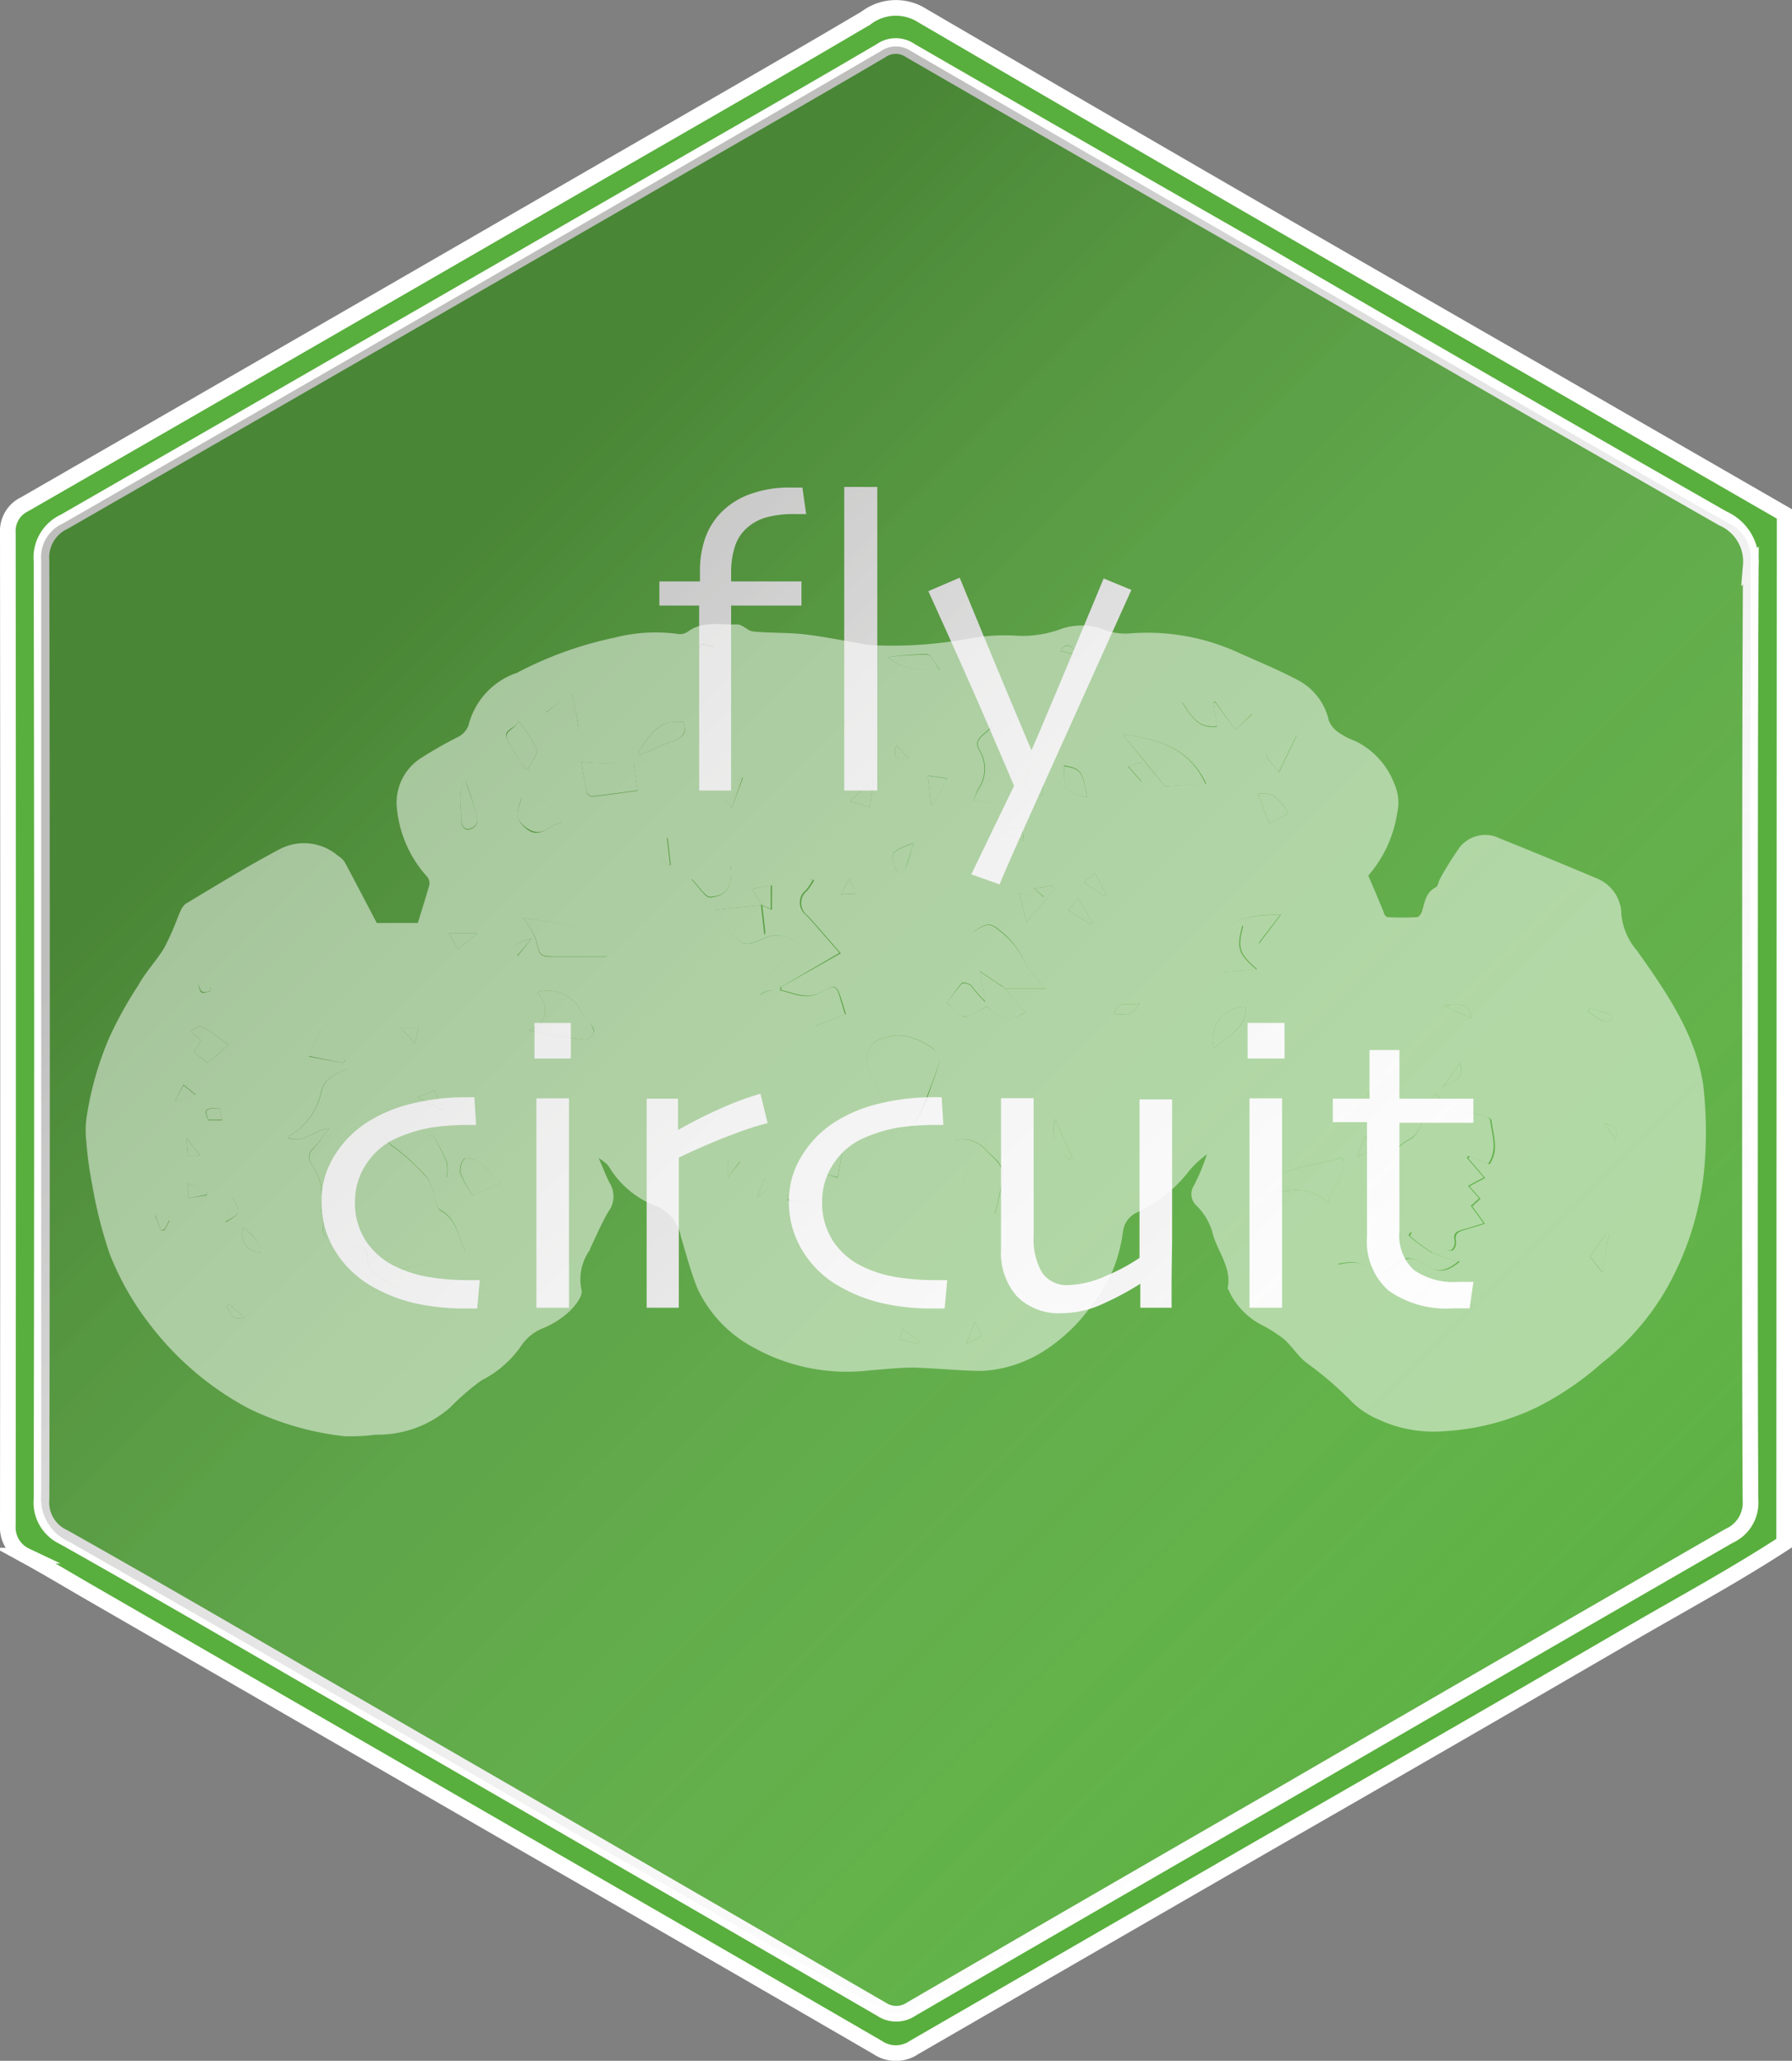 <svg xmlns="http://www.w3.org/2000/svg" xmlns:xlink="http://www.w3.org/1999/xlink" viewBox="0 0 114.39 131.49"><rect x="0" y="0" width="114.39" height="131.49" fill="#808080" stroke="none"/><defs><style>.a{isolation:isolate;}.b,.c{fill:#58af3d;}.c{stroke:#fff;stroke-miterlimit:10;}.d{fill:#fff;}.e{opacity:0.3;fill:url(#a);}.e,.f{mix-blend-mode:overlay;}.f{opacity:0.5;}</style><linearGradient id="a" x1="1370.99" y1="713.28" x2="1456.7" y2="798.99" gradientTransform="translate(1471.06 821.87) rotate(180)" gradientUnits="userSpaceOnUse"><stop offset="0" stop-color="#fff" stop-opacity="0.1"/><stop offset="0.84" stop-color="#282726"/></linearGradient></defs><title>Asset 56</title><g class="a"><path class="b" d="M58.13,3.27a1.65,1.65,0,0,0-1.91,0c-3.8,2.24-7.63,4.43-11.46,6.63Q24.44,21.63,4.09,33.32a2.52,2.52,0,0,0-1.45,2.5q.06,29.93,0,59.86A2.42,2.42,0,0,0,4,98.09c5,2.82,9.94,5.69,14.9,8.56q18.65,10.77,37.3,21.57a1.7,1.7,0,0,0,1.92,0q11.78-6.84,23.58-13.64,14.3-8.26,28.62-16.5a2.32,2.32,0,0,0,1.37-2.31c0-10,0-19.92,0-29.88s0-19.84,0-29.77a3,3,0,0,0-1.78-3q-14.77-8.43-29.49-17Q69.31,9.74,58.13,3.27Z"/><path class="c" d="M113.89,98.46c-3.07,2-6.33,3.77-9.51,5.61q-11.82,6.87-23.68,13.67-11.17,6.44-22.35,12.9a2.07,2.07,0,0,1-2.33,0q-11.31-6.56-22.64-13.07L5.81,101.66c-1.39-.8-2.76-1.63-4.17-2.4A2,2,0,0,1,.5,97.33Q.53,65.66.5,34a1.89,1.89,0,0,1,1.08-1.83Q20.36,21.36,39.1,10.53c5.4-3.11,10.81-6.21,16.18-9.38A3.14,3.14,0,0,1,58.88,1Q78.4,12.39,98,23.63l15.92,9.17Zm-2.18-32.61c0-9.92,0-19.84.05-29.77a3,3,0,0,0-1.78-3q-14.78-8.43-29.49-17Q69.32,9.7,58.13,3.24a1.64,1.64,0,0,0-1.9,0c-3.81,2.24-7.64,4.43-11.46,6.63Q24.44,21.6,4.1,33.29a2.51,2.51,0,0,0-1.45,2.5q.06,29.93,0,59.86a2.43,2.43,0,0,0,1.4,2.42c5,2.81,9.94,5.68,14.89,8.55q18.66,10.77,37.31,21.57a1.7,1.7,0,0,0,1.92,0q11.77-6.84,23.58-13.64Q96,106.28,110.37,98a2.32,2.32,0,0,0,1.37-2.31C111.69,85.77,111.71,75.81,111.71,65.85Z"/><path class="d" d="M51.46,32.8H50.8a6.65,6.65,0,0,0-1.95.23,3.12,3.12,0,0,0-1.28.76,2.62,2.62,0,0,0-.67,1.12,5.33,5.33,0,0,0-.23,1.6v.59h4.49v1.54H46.67q0,4.28,0,7.93c0,2.44,0,3.73,0,3.87H44.63c0-.14,0-1.38,0-3.71s0-5,0-8.09H42.09V37.1h2.59v-.65A6.34,6.34,0,0,1,45,34.38a4.47,4.47,0,0,1,1.06-1.71,4.89,4.89,0,0,1,1.76-1.12,7.28,7.28,0,0,1,2.69-.44h.71Z"/><path class="d" d="M56,50.44H53.89c0-.1,0-1.39,0-3.86s0-4.51,0-6.13c0-1.05,0-2.37,0-4s0-3.39,0-5.38H56c0,1.36,0,2.92,0,4.7s0,3.28,0,4.51c0,2.66,0,5,0,7S56,50.34,56,50.44Z"/><path class="d" d="M72.22,37.64q-2.56,5.67-5.41,12t-3,6.79L62,55.79l2.73-5.65c-.07-.18-.62-1.46-1.65-3.85S60.75,41,59.26,37.72l2-.86c1,2.45,2,4.86,3,7.25l1.58,3.76h0q.08-.13,1.5-3.51t3.11-7.45Z"/><path class="d" d="M30.62,81.73l-.16,1.76h-.72a14.65,14.65,0,0,1-3.18-.32,10,10,0,0,1-2.65-1,6.61,6.61,0,0,1-2.49-2.31,5.93,5.93,0,0,1-.9-3.21,5.46,5.46,0,0,1,.82-2.9,6.72,6.72,0,0,1,2.14-2.17,9.29,9.29,0,0,1,2.84-1.17,14.29,14.29,0,0,1,3.42-.4h.54l.11,1.77H30a16.08,16.08,0,0,0-2.5.17,9.45,9.45,0,0,0-2,.59,4.47,4.47,0,0,0-2.07,1.66,4.29,4.29,0,0,0-.77,2.43,4.46,4.46,0,0,0,.72,2.59,4.69,4.69,0,0,0,1.91,1.61,7.57,7.57,0,0,0,2.08.65,14.73,14.73,0,0,0,2.45.2h.83Z"/><path class="d" d="M36.44,67.54H34.12V65.27h2.32Zm-.12,15.9H34.24c0-.14,0-1,0-2.6s0-2.9,0-3.94,0-1.9,0-3,0-2.36,0-3.82h2.08c0,1.27,0,2.45,0,3.55s0,2.09,0,2.95c0,2.05,0,3.69,0,4.93S36.32,83.41,36.32,83.44Z"/><path class="d" d="M49,71.66a18.91,18.91,0,0,0-2.22.72c-1,.37-2.15.86-3.45,1.48,0,.09,0,.54,0,1.32s0,1.52,0,2.2c0,1,0,2.26,0,3.69s0,2.21,0,2.37H41.28c0-.15,0-.64,0-1.48s0-2.26,0-4.28c0-.82,0-2,0-3.43s0-2.85,0-4.15h2v2a31,31,0,0,1,2.94-1.47,17.84,17.84,0,0,1,2.32-.84Z"/><path class="d" d="M60.46,81.73l-.16,1.76h-.73a14.49,14.49,0,0,1-3.17-.32,9.88,9.88,0,0,1-2.65-1,6.47,6.47,0,0,1-2.49-2.31,5.93,5.93,0,0,1-.9-3.21,5.37,5.37,0,0,1,.82-2.9,6.59,6.59,0,0,1,2.13-2.17,9.29,9.29,0,0,1,2.84-1.17,14.42,14.42,0,0,1,3.42-.4h.54l.11,1.77h-.41a16.17,16.17,0,0,0-2.5.17,9.45,9.45,0,0,0-2,.59,4.47,4.47,0,0,0-2.07,1.66,4.28,4.28,0,0,0-.76,2.43,4.46,4.46,0,0,0,.72,2.59,4.66,4.66,0,0,0,1.9,1.61,7.68,7.68,0,0,0,2.08.65,14.94,14.94,0,0,0,2.46.2h.83Z"/><path class="d" d="M74.79,83.44h-2V81.91h0a18.15,18.15,0,0,1-2.3,1.24,6.35,6.35,0,0,1-2.71.64A3.76,3.76,0,0,1,64.9,82.7a4.2,4.2,0,0,1-1-3c0-.7,0-1.54,0-2.51s0-1.68,0-2.12c0-.8,0-1.78,0-3s0-1.83,0-2h2.08c0,.11,0,.75,0,1.9s0,2.07,0,2.75,0,1.37,0,2.27,0,1.55,0,1.93a4.2,4.2,0,0,0,.54,2.28A1.91,1.91,0,0,0,68.1,82a6.32,6.32,0,0,0,2.58-.63,11.59,11.59,0,0,0,2.06-1.11c0-.1,0-.59,0-1.46s0-1.94,0-3.23c0-.92,0-2,0-3.32s0-2,0-2.1h2.08c0,.15,0,.64,0,1.48s0,2.27,0,4.29c0,1.14,0,2.13,0,3S74.77,81.24,74.79,83.44Z"/><path class="d" d="M82,67.54H79.64V65.27H82Zm-.12,15.9H79.76c0-.14,0-1,0-2.6s0-2.9,0-3.94,0-1.9,0-3,0-2.36,0-3.82h2.08c0,1.27,0,2.45,0,3.55s0,2.09,0,2.95c0,2.05,0,3.69,0,4.93S81.84,83.41,81.84,83.44Z"/><path class="d" d="M94.05,81.81l-.24,1.67-.45,0h-.63a6.39,6.39,0,0,1-4.09-1.13,4.2,4.2,0,0,1-1.38-3.46c0-1,0-2,0-3.14s0-2.5,0-4.15H85.08V70.1h2.34V67h1.91V70.1h4.72v1.54H89.33c0,.19,0,.74,0,1.65s0,1.59,0,2v3.27a3,3,0,0,0,.92,2.47,4.43,4.43,0,0,0,2.85.76h1Z"/><path class="e" d="M56.26,128.22a1.67,1.67,0,0,0,1.91,0c3.8-2.23,7.63-4.42,11.46-6.62Q90,109.87,110.29,98.16a2.5,2.5,0,0,0,1.46-2.49q-.06-29.92,0-59.86a2.42,2.42,0,0,0-1.4-2.42c-5-2.81-9.94-5.69-14.9-8.55Q76.8,14.05,58.15,3.26a1.7,1.7,0,0,0-1.92,0Q44.44,10.12,32.65,16.92,18.36,25.17,4,33.41a2.34,2.34,0,0,0-1.37,2.32c0,10,0,19.92,0,29.88s0,19.84,0,29.76a3,3,0,0,0,1.78,3c9.85,5.62,19.66,11.3,29.49,17Q45.09,121.76,56.26,128.22Z"/><g class="f"><path class="d" d="M24.05,58.89h2.62c.25-.81.51-1.62.74-2.44a.68.68,0,0,0-.17-.54,7.57,7.57,0,0,1-1.92-4.52,3.38,3.38,0,0,1,1.52-3A26.94,26.94,0,0,1,29.28,47a1.35,1.35,0,0,0,.62-.7A4.77,4.77,0,0,1,33,42.93a23.8,23.8,0,0,1,6.21-2.24,10.6,10.6,0,0,1,4-.25.88.88,0,0,0,.67-.12c1-.74,2.11-.43,3.18-.48.34,0,.68.42,1,.45,1.08.11,2.18.06,3.26.18s2.43.39,3.65.59a4.92,4.92,0,0,0,.77.11,27,27,0,0,0,6.21-.44,12.29,12.29,0,0,1,2.91-.17,7,7,0,0,0,2.9-.44,4,4,0,0,1,2.8.09,3.92,3.92,0,0,0,1.51.21,13.94,13.94,0,0,1,7,1.23c1.26.56,2.53,1.09,3.75,1.73a3.86,3.86,0,0,1,2,2.58,1.65,1.65,0,0,0,.64.78,4.51,4.51,0,0,0,1.07.55A5,5,0,0,1,89,50a2.94,2.94,0,0,1,.19,1.87,7.91,7.91,0,0,1-1.85,4c.35.8.68,1.59,1,2.37,0,.12.16.28.25.28a16.49,16.49,0,0,0,1.86,0c.12,0,.28-.22.32-.37.18-.58.24-1.21.89-1.54.14-.07.16-.37.27-.55a20.1,20.1,0,0,1,1.25-2,2.08,2.08,0,0,1,2.59-.55c2,.8,4.08,1.66,6.12,2.52a2.5,2.5,0,0,1,1.61,2.32,4.13,4.13,0,0,0,1,2.31c1.85,2.62,3.72,5.29,4.22,8.54a26.3,26.3,0,0,1,.06,5.47,19.15,19.15,0,0,1-1.71,6.22,16.33,16.33,0,0,1-4.78,6.05,19.26,19.26,0,0,1-4.16,2.84,15.5,15.5,0,0,1-5.82,1.53,8.37,8.37,0,0,1-4.36-.76,5.36,5.36,0,0,1-1.65-1.1,21.91,21.91,0,0,0-2.88-2.48c-.55-.42-.94-1.06-1.46-1.53a10.31,10.31,0,0,0-1.3-.84,4.71,4.71,0,0,1-2.18-2.16c0-.09-.12-.18-.11-.26.27-1.36-.73-2.4-1-3.64a3.9,3.9,0,0,0-1-1.62,1,1,0,0,1-.16-1.27,12.63,12.63,0,0,0,.83-2,6.8,6.8,0,0,0-1.09,1,8.87,8.87,0,0,1-3.35,2.7,1.54,1.54,0,0,0-.91,1.19,10.27,10.27,0,0,1-.64,2.48,13,13,0,0,1-1.72,2.74,10.86,10.86,0,0,1-2.25,2.14,8.22,8.22,0,0,1-4.35,1.57c-1.49,0-3-.18-4.48-.21-.89,0-1.79.11-2.69.17a12.24,12.24,0,0,1-7.49-1.47,8.18,8.18,0,0,1-3.54-3.73c-.44-1.07-.72-2.2-1.06-3.3A2.62,2.62,0,0,0,42,77a6,6,0,0,1-3.13-2.56,1,1,0,0,0-.19-.21,5.44,5.44,0,0,0-.46-.34c.29.66.47,1.18.73,1.65a1.62,1.62,0,0,1-.13,1.79c-.43.75-.77,1.55-1.15,2.34l0,.06a3.23,3.23,0,0,0-.55,2.58c.1.37-.39,1-.77,1.36a5.54,5.54,0,0,1-1.67,1.07,3,3,0,0,0-1.45,1.19,6.84,6.84,0,0,1-2.5,2.15,15.42,15.42,0,0,0-2,1.73A7,7,0,0,1,24,91.54a13.07,13.07,0,0,1-2,.1,18.51,18.51,0,0,1-6.22-1.82,19.46,19.46,0,0,1-6.35-5.49A18.12,18.12,0,0,1,7,80a28.38,28.38,0,0,1-1.11-4.38,23.8,23.8,0,0,1-.38-2.78,6.12,6.12,0,0,1,0-1.42A20.52,20.52,0,0,1,7,66.15a25.6,25.6,0,0,1,1.82-3.27C9.3,62,10,61.3,10.5,60.45a17.66,17.66,0,0,0,.88-2c.13-.29.26-.66.5-.8,2-1.2,4-2.43,6-3.48a3.33,3.33,0,0,1,3.69.43A1.35,1.35,0,0,1,22,55C22.68,56.26,23.35,57.56,24.05,58.89Zm40,4.08-1.5-1,.34,1.92a9.44,9.44,0,0,1-.87-1c-.14-.14-.54-.26-.62-.18A13,13,0,0,0,60.45,64c.39.32.75.85,1.11.86s.95-.4,1.42-.63c1.27,1,1.27,1,2.47.37l-1.3-1.51h2.62a8.76,8.76,0,0,1-1.32-1.61A5.24,5.24,0,0,0,64,59.5c-.78-.65-.88-.68-1.85-.07l.77,1.44ZM48.6,57.76l-2.93.29,0,.24c.31.35.62.7.92,1.06.83,1,1,1.08,2.17.53a1.92,1.92,0,0,1,2.33.5c-.88,1-2.27,1.5-2.57,3.11,1-.73,1.15.11,1.61.61a10.85,10.85,0,0,0,1.79,1.34.23.23,0,0,0,.2,0L54,64.7c-.11-.35-.18-.6-.26-.85-.33-1-.37-1.1-1.29-.57s-1.73.07-2.58-.11l0-.2,3.8-2.14c-.7-.8-1.4-1.63-2.13-2.42a1,1,0,0,1,0-1.59,4.07,4.07,0,0,0,.43-.65,1.26,1.26,0,0,0-1.83.88,4.78,4.78,0,0,1-.32.64c-.28.6-.57,1.19-.94,2-.09-.79-.15-1.35-.22-1.92l.62.29V56.49L48,56.7ZM21,72c-.34.45-.62.88-1,1.26a.74.74,0,0,0-.08,1.07,3.44,3.44,0,0,1,.6,2.37,3.44,3.44,0,0,0,.09,1.06c.12.44-.25,1.06.44,1.29.47.16.94.3,1.42.45a.72.72,0,0,0,.21,0c.57-.05.74.26.78.77a1.27,1.27,0,0,0,.26.83c.59.46,1.26.83,2,1.3L25.6,81l4.1-1.15c-.48-1.06-.57-2.11-1.59-2.65-.16-.08-.24-.37-.32-.58a4.51,4.51,0,0,0-.49-1.45,14.37,14.37,0,0,0-2.15-2A1.24,1.24,0,0,1,24.53,72a1.28,1.28,0,0,0-.17-.8c-.72-1-1.48-2-2.23-3-1.09.5-1.42.74-1.63,1.44a4.17,4.17,0,0,1-2.05,2.84s0,0-.06.13C19.37,73,20.05,72.09,21,72Zm70.63-2.28c-.38.85-.67,1.54-1,2.21a1.53,1.53,0,0,1-.55.69A3.86,3.86,0,0,0,88,76.26a1.26,1.26,0,0,1-.66,1.23c-1.31.63-1.58,1.88-1.92,3.2a4.73,4.73,0,0,1,1-.13,2,2,0,0,1,.86.25c1,.59,1,.63,1.86-.11a1.14,1.14,0,0,1,1.48-.2c.2.12.45.18.64.31.7.48,1.28.23,1.93-.31a12.12,12.12,0,0,1-1.73-.56,10.79,10.79,0,0,1-1.46-1.08l.12-.21c.67.32,1.33.66,2,1,.19.09.48.21.62.13a.67.67,0,0,0,.2-.59c-.09-.46.15-.6.5-.7s.85-.25,1.35-.41l-.81-1.11.53-.48-.71-.8,1-.53-1.07-1.25.08-.13,1.27.51c.64-.93.23-1.87.13-2.79,0-.1-.23-.22-.38-.27C93.66,70.9,92.48,70.85,91.61,69.75ZM60,67.72c-.15-.32-.21-.67-.4-.79a4.62,4.62,0,0,0-1.74-.82,3.11,3.11,0,0,0-2,.35,1.6,1.6,0,0,0-.31,2c.52,1.11,1.08,2.21,1.66,3.29.29.53.77.51,1.08,0A11.24,11.24,0,0,0,59,70.58C59.34,69.64,59.68,68.68,60,67.72Zm1,5a4.48,4.48,0,0,0,.2.44,1.82,1.82,0,0,1,.32,2,.6.6,0,0,0,.11.56c.61.59,1.26,1.15,1.9,1.72.16-.68.32-1.39.49-2.1.21-.91-.44-1.34-1-1.89A2,2,0,0,0,61,72.75ZM33.4,58.59a6,6,0,0,1,.8,1.35c.27,1.12.23,1.13,1.42,1.11l1.08,0h2l.06-.19c-.61-.56-1.13-1.35-1.85-1.61A19.18,19.18,0,0,0,33.4,58.59ZM71.65,46.84c.95,1.18,1.78,2.2,2.62,3.22a.36.36,0,0,0,.25.11L77,50C75.91,47.72,74,47.18,71.65,46.84Zm13.1,29.9c.35-1.06,1.2-1.72.94-2.89-1.89.62-4,.45-5.4,2.34C81.79,76.22,83.34,75.32,84.75,76.74ZM62.16,51.07c.54,0,1.18.27,1.4.06a4.14,4.14,0,0,0,1-1.73c.39-1.28-.83-2-1.2-3.13-.36.54-1.31.8-.87,1.58a2.27,2.27,0,0,1-.07,2.51A6.31,6.31,0,0,0,62.16,51.07ZM33.77,65.77c1.35.23,2.42.44,3.5.58.19,0,.48-.19.6-.38s0-.42-.16-.6-.48-.59-.66-.92a2.34,2.34,0,0,0-2.75-1.14C35,64.22,35.12,65.06,33.77,65.77Zm48-7.41c-1.47,0-2.7.11-3.69,1-.13.12-.33.29-.33.43,0,.73.1,1.46.17,2.26l2.33-.21c-1.16-1-1.27-1.37-.87-2.81l1,1.17ZM37.1,48.61c.13.71.23,1.34.37,2a.43.43,0,0,0,.36.22c.94-.1,1.88-.24,2.87-.37l-.27-1.82A16.06,16.06,0,0,1,37.1,48.61Zm15.58,26.3.8.24.35-2c-.37.28-.57.44-.78.58a4,4,0,0,1-1.18.76,2,2,0,0,0-1.6,2.09C51.68,76.81,52.35,76.87,52.68,74.91ZM78.85,46.57l1.09-1c-1.48-.64-2.85-1.36-4.47-.74.79,1.3,1.24,1.62,2.21,1.55l-.23-1.51.13-.06Zm-43,5.94c-.58-1.16-1.34-1.78-2.55-1.58-.3.76-.5,1.36.37,2S35.09,52.52,35.88,52.51Zm-5.7,23.77,1.9-.85c-.6-.5-1.1-1-1.65-1.36-.21-.15-.72-.23-.79-.13a1.23,1.23,0,0,0-.24.93A8.73,8.73,0,0,0,30.18,76.28ZM33.45,49l.27.07c.19-.43.63-.93.53-1.26A8.1,8.1,0,0,0,33.08,46c-.18.55-1.07.52-.68,1.24S33.1,48.37,33.45,49Zm13.18,6.26-2.5.85c.49.49.88,1.18,1.21,1.16C46.45,57.14,46.8,56.51,46.63,55.22ZM40.73,48l.1.18c.71-.3,1.41-.65,2.14-.9s.87-.59.65-1.21C42,45.85,41.44,47,40.73,48ZM12.83,66.38l-.45.75.86.69c.25-.2.47-.37.68-.55s.44-.41.67-.62c-1.73-1.26-1.82-1.39-2.39-.83ZM79.5,64.24a2.06,2.06,0,0,0-2,2.63C79.33,65.49,79.51,65.26,79.5,64.24Zm-43-20-1.62,1.19c.53.44,1,.81,1.41,1.15a.64.64,0,0,0,.49,0c.08,0,.13-.27.11-.41C36.79,45.56,36.66,45,36.5,44.19ZM21.91,67.83l.09-.15-1.5-2-.78,1.74Zm7.8-18c-.56.79-.23,1.69-.28,2.54a.69.69,0,0,0,.32.56.72.72,0,0,0,.6-.24.77.77,0,0,0,.1-.6C30.23,51.31,30,50.58,29.71,49.79Zm51.92-.54,1.14-2.34c-.9.28-1.72.38-1.92,1.2C80.78,48.38,81.29,48.78,81.63,49.25ZM65.51,58.84l1.83-2.13-.15-.2-1.2.18.64.56-.07.1L65.08,57Zm3.88-8c-.28-1.66-.4-1.82-1.47-2C67.9,50.42,68,50.52,69.39,50.89ZM81,52.53l1.22-.61c-.44-.81-.89-1.43-1.91-1.27ZM56.69,41.93c.82.8,2,.8,3.31.8-.34-.42-.56-.95-.8-1A20.24,20.24,0,0,0,56.69,41.93Zm9.84,8.85c.1-1.39,0-1.47-.94-1.68C65.34,50.21,65.46,50.43,66.53,50.78Zm-8.21,3c-1.49.57-1.49.58-1.16,1.61,0,.11.17.29.23.29a.55.55,0,0,0,.38-.23C58,55,58.11,54.47,58.32,53.8ZM46.71,51.55l.72-1.93-1.68.59ZM68.24,74l.23-.09-1.11-2.5C67.06,72.34,67.33,73,68.24,74Zm-40.6-1.53-.2,0,.77,2.65.31,0a2.73,2.73,0,0,0,0-1A16.94,16.94,0,0,0,27.64,72.43ZM102.7,78.8l-.2-.07-1,1.46.78,1ZM59.43,51.31l.16,0,.88-1.65-1.24-.18ZM16.6,79.92c0-.57,0-.7-1.06-1.6A1.17,1.17,0,0,0,16.6,79.92ZM55.75,49.76l-1.48,1.35,1.24.4ZM30.5,59.56H28.66l.57,1Zm37.71-1.47,1.38.87.12-.14-.89-1.5ZM88.63,70l-1.36-.26.86,1.56ZM42.7,55.25l.12-.07-.2-1.72-.87.68ZM93.21,67.83l-1.14,1.56C92.57,69,93.55,69,93.21,67.83ZM72.73,64c-.63.26-1.39-.3-1.59.74C71.7,64.67,72.33,64.92,72.73,64Zm-2.24-6.81.12-.11L69.9,55.7l-.71.6ZM27.74,69.59,26.66,70l1.63.85ZM14,70.7c-.94,0-1,.08-.7.78l.88,0ZM12,76.46l1.2-.2,0-.22L12,75.51Zm2.86-.11L14.4,78C15.37,77.4,15.37,77.4,14.83,76.35ZM92.14,64.16l1.78.81C93.76,64.1,93.55,64,92.14,64.16ZM12,73.72h.76L11.9,72.6ZM33.92,59.89c-1.08.25-1.17.37-.88,1.12Zm67.54,4.42-.09.2a6.8,6.8,0,0,0,1,.67c.13.07.38-.11.57-.18l-.25-.3ZM26.72,65.57H25.56l.93,1ZM64,52.9v.15l1.36.62-.13-.9ZM86.64,73.8l1.1-.42-.6-.92Zm-19-32.27,1.32.31C68.19,41,68.09,41,67.68,41.53Zm5.2,7.1L72,48.9l.86,1ZM46.45,75.14l.79-1-.79-.26Zm1.87,1.29c.37-.33,1-.57.47-1.22ZM11.17,70.25l1.32-.41-.78-.63ZM58.65,85.72l.07-.12-1.1-.81-.2.69ZM10.27,78.5l.23,0,.32-.61-.73-.45-.19.12Zm52.4,6.75-.43-.91-.57,1.42ZM54.2,56.07l-.52,1,1-.06Zm-9.43-15-.17.24a3.68,3.68,0,0,0,.58.39s.21-.25.38-.46ZM14.61,83.19l-.13.17c.41.81.41.81,1.13.73Zm88.5-10.49c.22-.6,0-.88-.68-1ZM58,48.4l-.78-.84C57,48.36,57.1,48.46,58,48.4ZM13.42,63.25V63l-.78-.16c.08.17.11.42.24.49S13.23,63.27,13.42,63.25Z"/><path class="d" d="M21,72c-.93.06-1.61,1-2.59.6,0-.08,0-.12.06-.13a4.17,4.17,0,0,0,2.05-2.84c.21-.7.54-.94,1.63-1.44.75,1,1.51,2,2.23,3a1.28,1.28,0,0,1,.17.8,1.24,1.24,0,0,0,.62,1.23,14.37,14.37,0,0,1,2.15,2,4.51,4.51,0,0,1,.49,1.45c.08.21.16.5.32.58,1,.54,1.11,1.59,1.59,2.65L25.6,81l.13,1.41c-.73-.47-1.4-.84-2-1.3a1.27,1.27,0,0,1-.26-.83c0-.51-.21-.82-.78-.77a.72.72,0,0,1-.21,0c-.48-.15-.95-.29-1.42-.45-.69-.23-.32-.85-.44-1.29a3.44,3.44,0,0,1-.09-1.06,3.44,3.44,0,0,0-.6-2.37A.74.74,0,0,1,20,73.29C20.36,72.91,20.64,72.48,21,72Z"/><path class="d" d="M91.61,69.75c.87,1.1,2,1.15,3.13,1.45.15,0,.37.17.38.27.1.92.51,1.86-.13,2.79l-1.27-.51-.08.13,1.07,1.25-1,.53.71.8-.53.48.81,1.11c-.5.16-.92.29-1.35.41s-.59.24-.5.7a.67.67,0,0,1-.2.59c-.14.08-.43,0-.62-.13-.68-.31-1.34-.65-2-1l-.12.21a10.79,10.79,0,0,0,1.46,1.08,12.12,12.12,0,0,0,1.73.56c-.65.54-1.23.79-1.93.31-.19-.13-.44-.19-.64-.31a1.14,1.14,0,0,0-1.48.2c-.88.74-.89.7-1.86.11a2,2,0,0,0-.86-.25,4.73,4.73,0,0,0-1,.13c.34-1.32.61-2.57,1.92-3.2A1.26,1.26,0,0,0,88,76.26a3.86,3.86,0,0,1,2.09-3.61A1.53,1.53,0,0,0,90.6,72C90.94,71.29,91.23,70.6,91.61,69.75Z"/><path class="d" d="M48.57,57.74l.22,1.92c.37-.78.66-1.37.94-2a4.78,4.78,0,0,0,.32-.64,1.26,1.26,0,0,1,1.83-.88,4.07,4.07,0,0,1-.43.65,1,1,0,0,0,0,1.59c.73.79,1.43,1.62,2.13,2.42L49.81,63l0,.2c.85.18,1.64.65,2.58.11s1-.46,1.29.57c.08.25.15.5.26.85l-1.9.74a.23.23,0,0,1-.2,0A10.85,10.85,0,0,1,50.1,64.1c-.46-.5-.64-1.34-1.61-.61.3-1.61,1.69-2.12,2.57-3.11a1.92,1.92,0,0,0-2.33-.5c-1.14.55-1.34.45-2.17-.53-.3-.36-.61-.71-.92-1.06l0-.24,2.93-.29Z"/><path class="d" d="M60,67.72c-.36,1-.7,1.92-1.08,2.86a11.24,11.24,0,0,1-.64,1.18c-.31.52-.79.54-1.08,0-.58-1.08-1.14-2.18-1.66-3.29a1.6,1.6,0,0,1,.31-2,3.11,3.11,0,0,1,2-.35,4.62,4.62,0,0,1,1.74.82C59.83,67.05,59.89,67.4,60,67.72Z"/><path class="d" d="M64.05,63l-1.16-2.1-.77-1.44c1-.61,1.07-.58,1.85.07a5.24,5.24,0,0,1,1.48,1.94,8.76,8.76,0,0,0,1.32,1.61H64.15Z"/><path class="d" d="M61,72.75a2,2,0,0,1,2,.71c.54.55,1.19,1,1,1.89-.17.71-.33,1.42-.49,2.1-.64-.57-1.29-1.13-1.9-1.72a.6.6,0,0,1-.11-.56,1.82,1.82,0,0,0-.32-2A4.48,4.48,0,0,1,61,72.75Z"/><path class="d" d="M33.4,58.59a19.18,19.18,0,0,1,3.52.64c.72.26,1.24,1.05,1.85,1.61l-.06.19h-2l-1.08,0c-1.19,0-1.15,0-1.42-1.11A6,6,0,0,0,33.4,58.59Z"/><path class="d" d="M71.65,46.84c2.31.34,4.26.88,5.3,3.18l-2.43.15a.36.36,0,0,1-.25-.11C73.43,49,72.6,48,71.65,46.84Z"/><path class="d" d="M84.75,76.74c-1.41-1.42-3-.52-4.46-.55,1.37-1.89,3.51-1.72,5.4-2.34C86,75,85.1,75.68,84.75,76.74Z"/><path class="d" d="M62.16,51.07a6.31,6.31,0,0,1,.3-.71,2.27,2.27,0,0,0,.07-2.51c-.44-.78.51-1,.87-1.58.37,1.09,1.59,1.85,1.2,3.13a4.14,4.14,0,0,1-1,1.73C63.34,51.34,62.7,51.11,62.16,51.07Z"/><path class="d" d="M33.77,65.77c1.35-.71,1.23-1.55.53-2.46a2.34,2.34,0,0,1,2.75,1.14c.18.33.46.6.66.92s.23.47.16.6-.41.41-.6.38C36.19,66.21,35.12,66,33.77,65.77Z"/><path class="d" d="M64.05,63l.1.08,1.3,1.51c-1.2.67-1.2.67-2.47-.37-.47.23-.95.64-1.42.63s-.72-.54-1.11-.86a13,13,0,0,1,.95-1.22c.08-.08.48,0,.62.18a9.44,9.44,0,0,0,.87,1L62.55,62Z"/><path class="d" d="M81.73,58.36l-1.42,1.85-1-1.17c-.4,1.44-.29,1.8.87,2.81l-2.33.21c-.07-.8-.14-1.53-.17-2.26,0-.14.2-.31.33-.43C79,58.47,80.26,58.39,81.73,58.36Z"/><path class="d" d="M37.1,48.61a16.06,16.06,0,0,0,3.33,0l.27,1.82c-1,.13-1.93.27-2.87.37a.43.43,0,0,1-.36-.22C37.33,50,37.23,49.32,37.1,48.61Z"/><path class="d" d="M52.68,74.91c-.33,2-1,1.9-2.41,1.63a2,2,0,0,1,1.6-2.09,4,4,0,0,0,1.18-.76c.21-.14.41-.3.78-.58l-.35,2Z"/><path class="d" d="M78.85,46.57l-1.27-1.8-.13.06.23,1.51c-1,.07-1.42-.25-2.21-1.55,1.62-.62,3,.1,4.47.74Z"/><path class="d" d="M35.88,52.51c-.79,0-1.2,1-2.18.37s-.67-1.19-.37-2C34.54,50.73,35.3,51.35,35.88,52.51Z"/><path class="d" d="M30.18,76.28a8.73,8.73,0,0,1-.78-1.41,1.23,1.23,0,0,1,.24-.93c.07-.1.58,0,.79.13.55.39,1.05.86,1.65,1.36Z"/><path class="d" d="M33.45,49c-.35-.59-.73-1.16-1.05-1.76s.5-.69.68-1.24a8.1,8.1,0,0,1,1.17,1.81c.1.33-.34.83-.53,1.26Z"/><path class="d" d="M46.63,55.22c.17,1.29-.18,1.92-1.29,2-.33,0-.72-.67-1.21-1.16Z"/><path class="d" d="M40.73,48c.71-1,1.31-2.17,2.89-1.93.22.62,0,1-.65,1.21s-1.43.6-2.14.9Z"/><path class="d" d="M12.83,66.38l-.63-.56c.57-.56.66-.43,2.39.83-.23.21-.44.42-.67.62s-.43.35-.68.55l-.86-.69Z"/><path class="d" d="M79.5,64.24c0,1-.17,1.25-2,2.63A2.06,2.06,0,0,1,79.5,64.24Z"/><path class="d" d="M36.5,44.19c.16.77.29,1.37.39,2,0,.14,0,.38-.11.41a.64.64,0,0,1-.49,0c-.45-.34-.88-.71-1.41-1.15Z"/><path class="d" d="M21.91,67.83l-2.19-.45.78-1.74,1.5,2Z"/><path class="d" d="M29.71,49.79c.26.79.52,1.52.74,2.26a.77.77,0,0,1-.1.6.72.72,0,0,1-.6.24.69.69,0,0,1-.32-.56C29.48,51.48,29.15,50.58,29.71,49.79Z"/><path class="d" d="M81.63,49.25c-.34-.47-.85-.87-.78-1.14.2-.82,1-.92,1.92-1.2Z"/><path class="d" d="M65.51,58.84,65.08,57l1.48.31.07-.1L66,56.69l1.2-.18.15.2Z"/><path class="d" d="M69.39,50.89c-1.42-.37-1.49-.47-1.47-2C69,49.07,69.11,49.23,69.39,50.89Z"/><path class="d" d="M81,52.53l-.69-1.88c1-.16,1.47.46,1.91,1.27Z"/><path class="d" d="M56.69,41.93a20.24,20.24,0,0,1,2.51-.16c.24,0,.46.54.8,1C58.65,42.73,57.51,42.73,56.69,41.93Z"/><path class="d" d="M66.53,50.78c-1.07-.35-1.19-.57-.94-1.68C66.58,49.31,66.63,49.39,66.53,50.78Z"/><path class="d" d="M58.32,53.8c-.21.67-.36,1.18-.55,1.67a.55.55,0,0,1-.38.23c-.06,0-.19-.18-.23-.29C56.83,54.38,56.83,54.37,58.32,53.8Z"/><path class="d" d="M48.6,57.76,48,56.7l1.2-.21V58l-.62-.29Z"/><path class="d" d="M46.71,51.55l-1-1.34,1.68-.59Z"/><path class="d" d="M68.24,74c-.91-.94-1.18-1.62-.88-2.59l1.11,2.5Z"/><path class="d" d="M27.64,72.43a16.94,16.94,0,0,1,.86,1.7,2.73,2.73,0,0,1,0,1l-.31,0-.77-2.65Z"/><path class="d" d="M102.7,78.8l-.41,2.38-.78-1,1-1.46Z"/><path class="d" d="M59.43,51.31l-.2-1.81,1.24.18-.88,1.65Z"/><path class="d" d="M16.6,79.92a1.17,1.17,0,0,1-1.06-1.6C16.57,79.22,16.65,79.35,16.6,79.92Z"/><path class="d" d="M55.75,49.76l-.24,1.75-1.24-.4Z"/><path class="d" d="M30.5,59.56l-1.27,1-.57-1Z"/><path class="d" d="M68.21,58.09l.61-.77.89,1.5-.12.14Z"/><path class="d" d="M88.63,70l-.5,1.3-.86-1.56Z"/><path class="d" d="M42.7,55.25l-1-1.11.87-.68.2,1.72Z"/><path class="d" d="M93.21,67.83c.34,1.18-.64,1.18-1.14,1.56Z"/><path class="d" d="M72.73,64c-.4.92-1,.67-1.59.74C71.34,63.7,72.1,64.26,72.73,64Z"/><path class="d" d="M70.49,57.19l-1.3-.89.71-.6.71,1.38Z"/><path class="d" d="M27.74,69.59l.55,1.24L26.66,70Z"/><path class="d" d="M14,70.7l.18.74-.88,0C13.05,70.78,13.09,70.74,14,70.7Z"/><path class="d" d="M12,76.46v-.95L13.2,76l0,.22Z"/><path class="d" d="M14.83,76.35c.54,1.05.54,1.05-.43,1.6Z"/><path class="d" d="M92.14,64.16c1.41-.16,1.62-.06,1.78.81Z"/><path class="d" d="M12,73.72,11.9,72.6l.85,1.12Z"/><path class="d" d="M33.92,59.89,33,61C32.75,60.26,32.84,60.14,33.92,59.89Z"/><path class="d" d="M101.46,64.31l1.24.39.25.3c-.19.07-.44.25-.57.18a6.8,6.8,0,0,1-1-.67Z"/><path class="d" d="M26.72,65.57l-.23,1-.93-1Z"/><path class="d" d="M64,52.9l1.22-.13.13.9L64,53.05Z"/><path class="d" d="M86.64,73.8l.5-1.34.6.92Z"/><path class="d" d="M67.68,41.53c.41-.51.51-.49,1.32.31Z"/><path class="d" d="M72.88,48.63v1.25l-.86-1Z"/><path class="d" d="M46.45,75.14V73.83l.79.26Z"/><path class="d" d="M48.32,76.43l.47-1.22C49.36,75.86,48.69,76.1,48.32,76.43Z"/><path class="d" d="M11.17,70.25l.54-1,.78.63Z"/><path class="d" d="M58.65,85.72l-1.23-.24.2-.69,1.1.81Z"/><path class="d" d="M10.27,78.5l-.37-1,.19-.12.73.45-.32.61Z"/><path class="d" d="M62.67,85.25l-1,.51.57-1.42Z"/><path class="d" d="M54.2,56.07l.49.93-1,.06Z"/><path class="d" d="M44.77,41.1l.79.17c-.17.21-.34.48-.38.46a3.68,3.68,0,0,1-.58-.39Z"/><path class="d" d="M14.61,83.19l1,.9c-.72.08-.72.08-1.13-.73Z"/><path class="d" d="M103.11,72.7l-.68-1C103.13,71.82,103.33,72.1,103.11,72.7Z"/><path class="d" d="M58,48.4c-.89.06-1,0-.78-.84Z"/><path class="d" d="M13.42,63.25c-.19,0-.42.12-.55,0s-.16-.32-.24-.49l.78.16Z"/></g></g></svg>